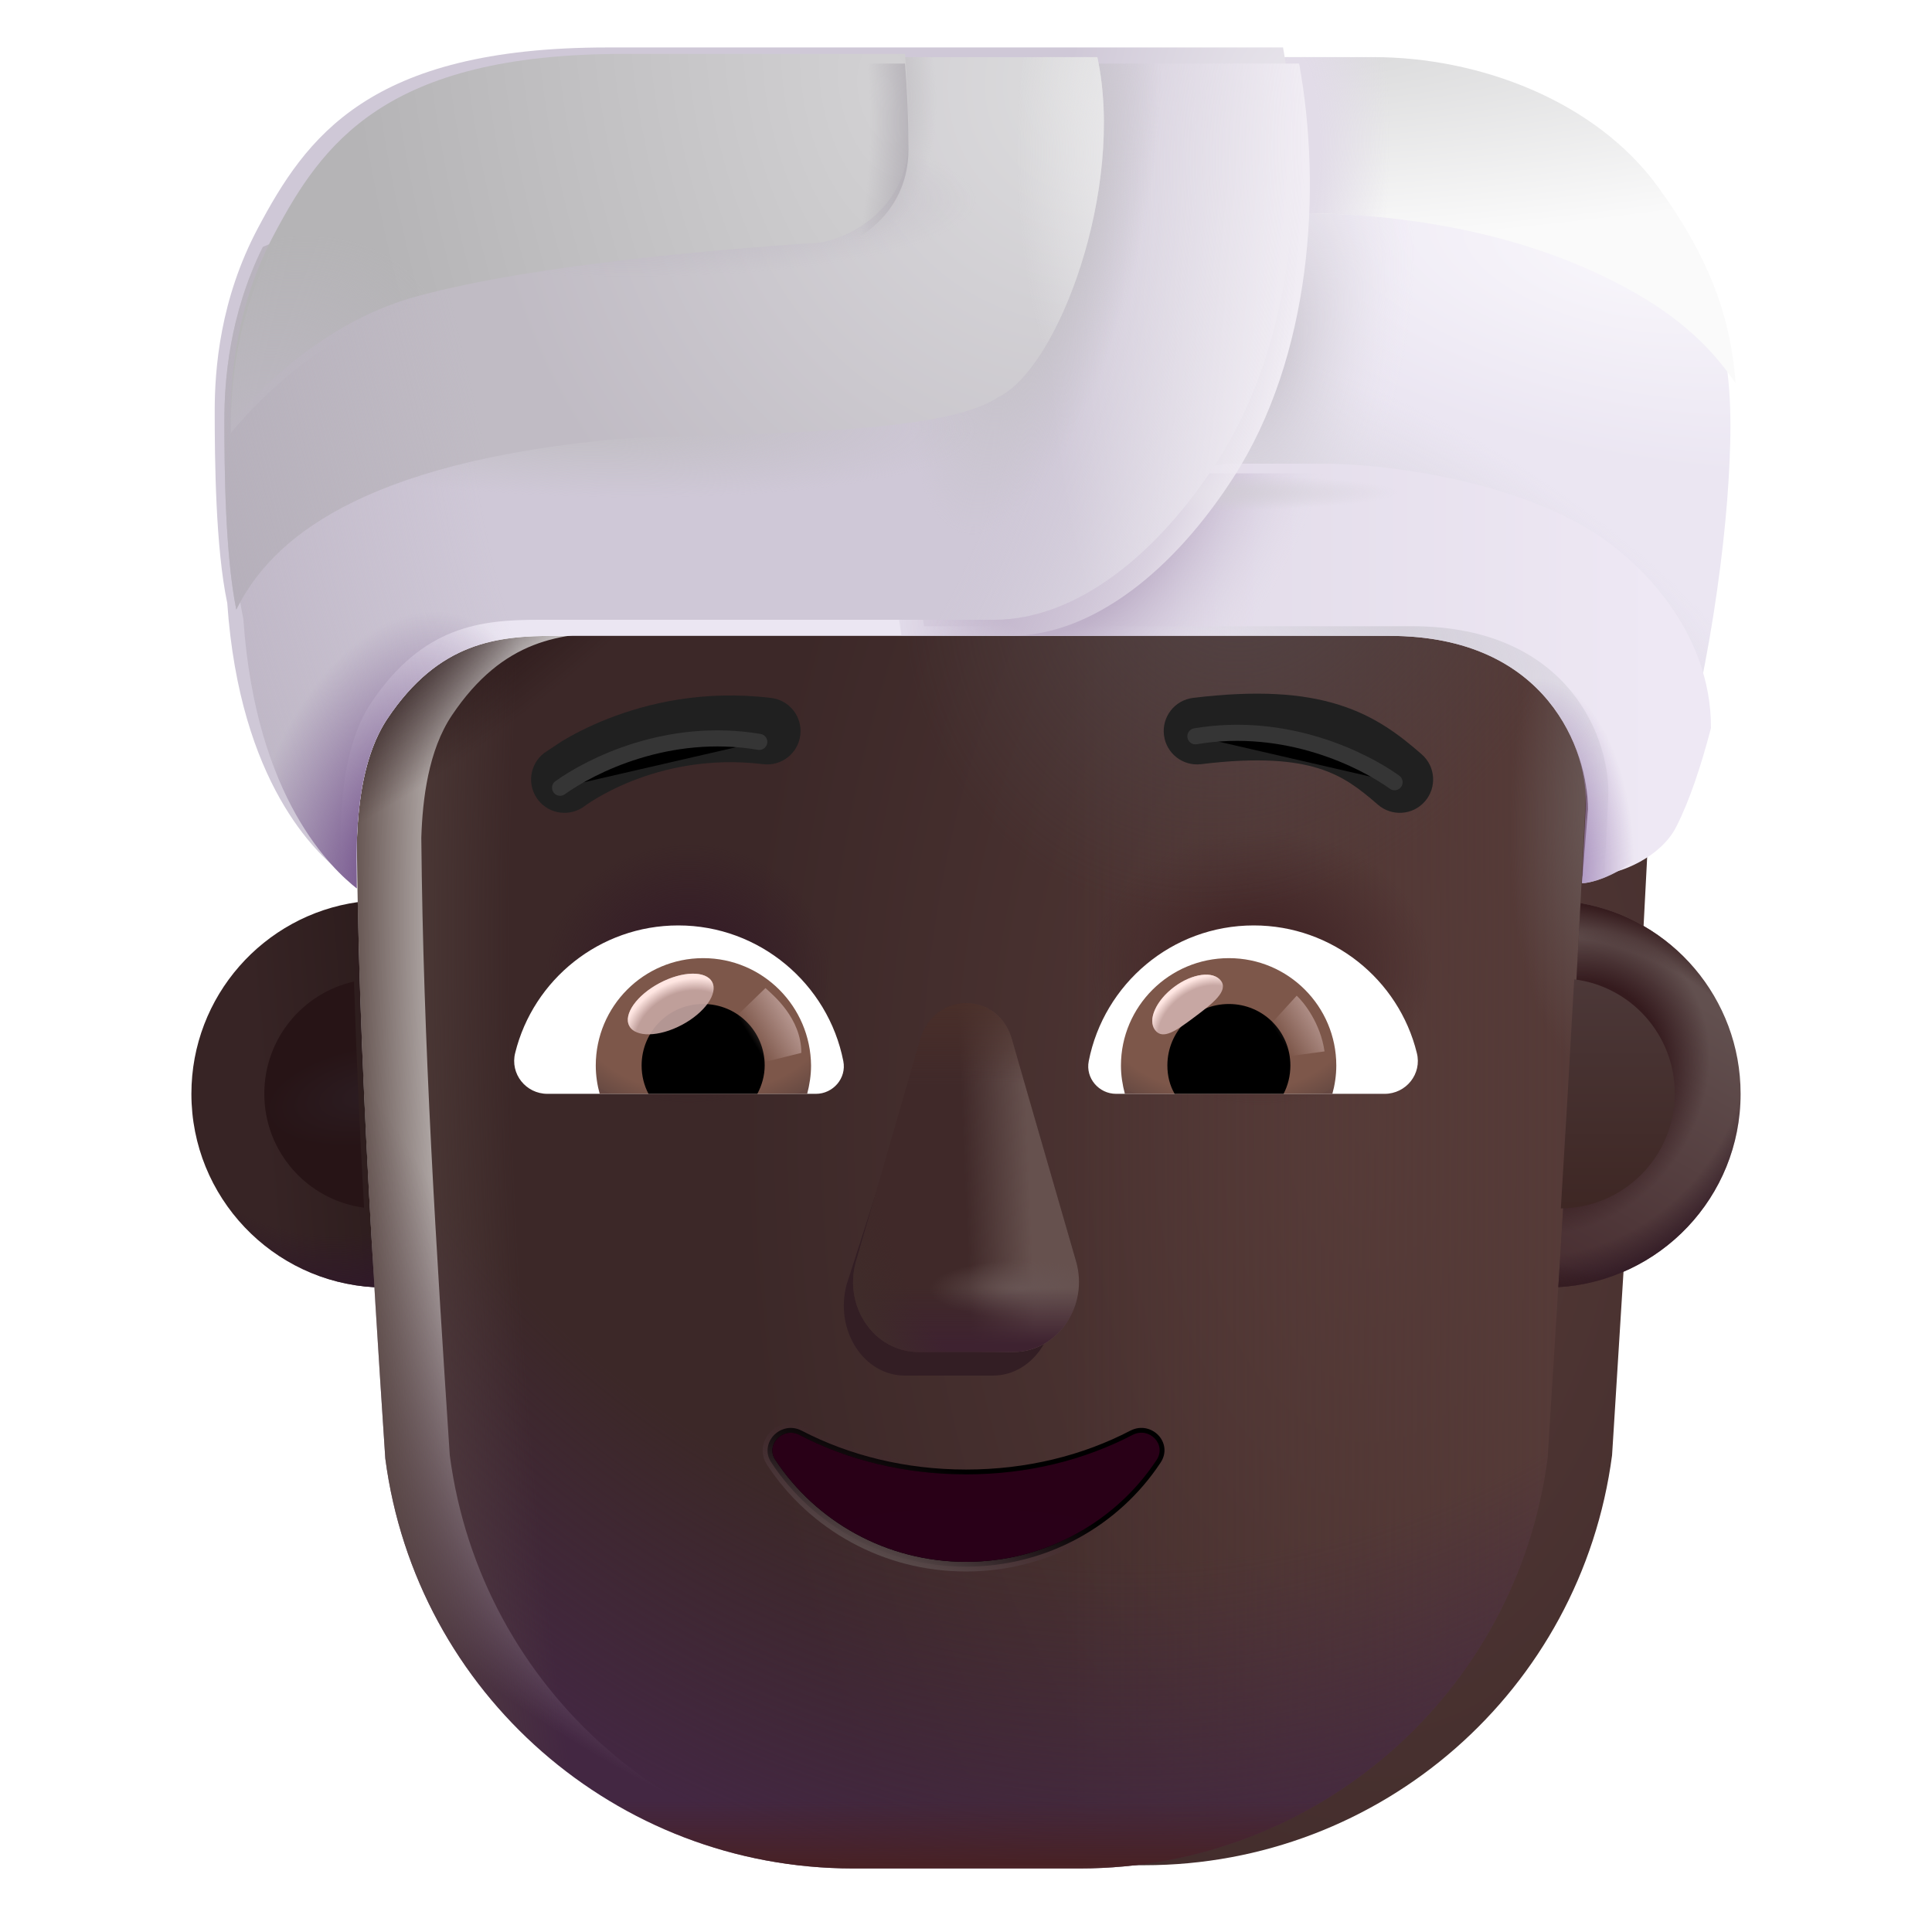 <svg viewBox="1 1 30 30" xmlns="http://www.w3.org/2000/svg">
<g filter="url(#filter0_iii_4002_3096)">
<path d="M6.542 14.058C6.561 13.46 6.651 12.704 7.016 12.159C7.818 10.963 8.727 10.874 9.618 10.874H22.577C24.758 10.874 25.492 12.281 25.632 13.227C25.475 16.582 25.265 19.927 25.055 23.284L25.032 23.648C24.551 27.297 21.446 30.013 17.77 30.013H14.245C10.569 30.013 7.464 27.297 6.984 23.648C6.773 20.428 6.571 17.263 6.542 14.058Z" fill="url(#paint0_radial_4002_3096)"/>
</g>
<path d="M6.541 14.082C6.559 13.481 6.647 12.711 7.016 12.159C7.818 10.963 8.727 10.874 9.618 10.874H22.577C24.755 10.874 25.489 12.276 25.631 13.222C25.474 16.579 25.264 19.925 25.054 23.284L25.031 23.648C24.55 27.297 21.445 30.013 17.77 30.013H14.244C10.568 30.013 7.463 27.297 6.983 23.648C6.772 20.436 6.571 17.279 6.541 14.082Z" fill="url(#paint1_linear_4002_3096)"/>
<path d="M6.541 14.082C6.559 13.481 6.647 12.711 7.016 12.159C7.818 10.963 8.727 10.874 9.618 10.874H22.577C24.755 10.874 25.489 12.276 25.631 13.222C25.474 16.579 25.264 19.925 25.054 23.284L25.031 23.648C24.55 27.297 21.445 30.013 17.77 30.013H14.244C10.568 30.013 7.463 27.297 6.983 23.648C6.772 20.436 6.571 17.279 6.541 14.082Z" fill="url(#paint2_radial_4002_3096)"/>
<path d="M6.541 14.082C6.559 13.481 6.647 12.711 7.016 12.159C7.818 10.963 8.727 10.874 9.618 10.874H22.577C24.755 10.874 25.489 12.276 25.631 13.222C25.474 16.579 25.264 19.925 25.054 23.284L25.031 23.648C24.55 27.297 21.445 30.013 17.77 30.013H14.244C10.568 30.013 7.463 27.297 6.983 23.648C6.772 20.436 6.571 17.279 6.541 14.082Z" fill="url(#paint3_radial_4002_3096)"/>
<path d="M6.541 14.082C6.559 13.481 6.647 12.711 7.016 12.159C7.818 10.963 8.727 10.874 9.618 10.874H22.577C24.755 10.874 25.489 12.276 25.631 13.222C25.474 16.579 25.264 19.925 25.054 23.284L25.031 23.648C24.55 27.297 21.445 30.013 17.77 30.013H14.244C10.568 30.013 7.463 27.297 6.983 23.648C6.772 20.436 6.571 17.279 6.541 14.082Z" fill="url(#paint4_radial_4002_3096)"/>
<path d="M6.541 14.082C6.559 13.481 6.647 12.711 7.016 12.159C7.818 10.963 8.727 10.874 9.618 10.874H22.577C24.755 10.874 25.489 12.276 25.631 13.222C25.474 16.579 25.264 19.925 25.054 23.284L25.031 23.648C24.55 27.297 21.445 30.013 17.77 30.013H14.244C10.568 30.013 7.463 27.297 6.983 23.648C6.772 20.436 6.571 17.279 6.541 14.082Z" fill="url(#paint5_radial_4002_3096)"/>
<path d="M6.541 14.082C6.559 13.481 6.647 12.711 7.016 12.159C7.818 10.963 8.727 10.874 9.618 10.874H22.577C24.755 10.874 25.489 12.276 25.631 13.222C25.474 16.579 25.264 19.925 25.054 23.284L25.031 23.648C24.55 27.297 21.445 30.013 17.77 30.013H14.244C10.568 30.013 7.463 27.297 6.983 23.648C6.772 20.436 6.571 17.279 6.541 14.082Z" fill="url(#paint6_radial_4002_3096)"/>
<path d="M6.541 14.082C6.559 13.481 6.647 12.711 7.016 12.159C7.818 10.963 8.727 10.874 9.618 10.874H22.577C24.755 10.874 25.489 12.276 25.631 13.222C25.474 16.579 25.264 19.925 25.054 23.284L25.031 23.648C24.55 27.297 21.445 30.013 17.77 30.013H14.244C10.568 30.013 7.463 27.297 6.983 23.648C6.772 20.436 6.571 17.279 6.541 14.082Z" fill="url(#paint7_radial_4002_3096)"/>
<path d="M6.541 14.082C6.559 13.481 6.647 12.711 7.016 12.159C7.818 10.963 8.727 10.874 9.618 10.874H22.577C24.755 10.874 25.489 12.276 25.631 13.222C25.474 16.579 25.264 19.925 25.054 23.284L25.031 23.648C24.55 27.297 21.445 30.013 17.77 30.013H14.244C10.568 30.013 7.463 27.297 6.983 23.648C6.772 20.436 6.571 17.279 6.541 14.082Z" fill="url(#paint8_radial_4002_3096)"/>
<path d="M6.541 14.082C6.559 13.481 6.647 12.711 7.016 12.159C7.818 10.963 8.727 10.874 9.618 10.874H22.577C24.755 10.874 25.489 12.276 25.631 13.222C25.474 16.579 25.264 19.925 25.054 23.284L25.031 23.648C24.55 27.297 21.445 30.013 17.77 30.013H14.244C10.568 30.013 7.463 27.297 6.983 23.648C6.772 20.436 6.571 17.279 6.541 14.082Z" fill="url(#paint9_linear_4002_3096)"/>
<g filter="url(#filter1_f_4002_3096)">
<path d="M15.25 17.511L14.146 20.947C13.957 21.654 14.41 22.36 15.051 22.36H16.419C17.06 22.36 17.513 21.643 17.324 20.947L16.4 17.511C16.202 16.75 15.458 16.75 15.25 17.511Z" fill="#331E24"/>
</g>
<g filter="url(#filter2_f_4002_3096)">
<path d="M15.286 17.146L14.293 20.581C14.09 21.288 14.576 21.994 15.265 21.994H16.735C17.424 21.994 17.911 21.277 17.708 20.581L16.715 17.146C16.502 16.385 15.509 16.385 15.286 17.146Z" fill="#402929"/>
<path d="M15.286 17.146L14.293 20.581C14.09 21.288 14.576 21.994 15.265 21.994H16.735C17.424 21.994 17.911 21.277 17.708 20.581L16.715 17.146C16.502 16.385 15.509 16.385 15.286 17.146Z" fill="url(#paint10_linear_4002_3096)"/>
<path d="M15.286 17.146L14.293 20.581C14.09 21.288 14.576 21.994 15.265 21.994H16.735C17.424 21.994 17.911 21.277 17.708 20.581L16.715 17.146C16.502 16.385 15.509 16.385 15.286 17.146Z" fill="url(#paint11_radial_4002_3096)"/>
<path d="M15.286 17.146L14.293 20.581C14.09 21.288 14.576 21.994 15.265 21.994H16.735C17.424 21.994 17.911 21.277 17.708 20.581L16.715 17.146C16.502 16.385 15.509 16.385 15.286 17.146Z" fill="url(#paint12_linear_4002_3096)"/>
<path d="M15.286 17.146L14.293 20.581C14.09 21.288 14.576 21.994 15.265 21.994H16.735C17.424 21.994 17.911 21.277 17.708 20.581L16.715 17.146C16.502 16.385 15.509 16.385 15.286 17.146Z" fill="url(#paint13_radial_4002_3096)"/>
<path d="M15.286 17.146L14.293 20.581C14.09 21.288 14.576 21.994 15.265 21.994H16.735C17.424 21.994 17.911 21.277 17.708 20.581L16.715 17.146C16.502 16.385 15.509 16.385 15.286 17.146Z" fill="url(#paint14_linear_4002_3096)"/>
</g>
<g filter="url(#filter3_f_4002_3096)">
<path d="M13.446 23.214L13.446 23.214L13.445 23.214C13.284 23.131 13.116 23.182 13.015 23.288C12.915 23.394 12.876 23.563 12.979 23.713C13.618 24.682 14.732 25.327 16 25.327C17.268 25.327 18.382 24.681 19.021 23.712C19.124 23.559 19.087 23.39 18.985 23.284C18.883 23.179 18.715 23.132 18.555 23.214L18.555 23.214L18.554 23.214C17.816 23.599 16.946 23.819 16 23.819C15.063 23.819 14.184 23.599 13.446 23.214Z" stroke="url(#paint15_linear_4002_3096)" stroke-width="0.15"/>
</g>
<path d="M16 23.894C15.052 23.894 14.16 23.671 13.411 23.28C13.155 23.15 12.88 23.439 13.041 23.671C13.667 24.62 14.758 25.252 16 25.252C17.242 25.252 18.333 24.62 18.959 23.671C19.12 23.429 18.845 23.15 18.589 23.28C17.84 23.671 16.958 23.894 16 23.894Z" fill="url(#paint16_radial_4002_3096)"/>
<g filter="url(#filter4_i_4002_3096)">
<path d="M22.976 12.913C22.649 12.628 22.268 12.325 21.691 12.144C21.123 11.965 20.41 11.917 19.425 12.037C19.141 12.072 18.939 12.331 18.974 12.615C19.009 12.899 19.267 13.101 19.551 13.066C20.45 12.956 21.001 13.013 21.38 13.133C21.75 13.249 22.001 13.438 22.295 13.694C22.511 13.882 22.838 13.86 23.026 13.644C23.214 13.428 23.192 13.101 22.976 12.913Z" fill="#202020"/>
</g>
<g filter="url(#filter5_i_4002_3096)">
<path d="M9.626 12.709C9.794 12.608 10.037 12.479 10.343 12.359C10.955 12.119 11.829 11.91 12.876 12.038C13.16 12.072 13.362 12.331 13.327 12.615C13.292 12.899 13.034 13.101 12.75 13.066C11.912 12.964 11.213 13.131 10.722 13.324C10.477 13.42 10.286 13.523 10.158 13.599C10.095 13.637 10.047 13.668 10.018 13.688C10.003 13.699 9.993 13.706 9.987 13.71L9.982 13.714C9.756 13.888 9.431 13.847 9.256 13.622C9.08 13.396 9.121 13.07 9.347 12.895L9.626 12.709Z" fill="#202020"/>
</g>
<path d="M20.468 15.37C21.689 15.37 22.72 16.211 23 17.349C23.084 17.674 22.834 17.985 22.5 17.985H18.331C18.065 17.985 17.853 17.743 17.906 17.477C18.141 16.28 19.195 15.37 20.468 15.37Z" fill="white"/>
<path d="M20.082 15.878C21.007 15.878 21.75 16.628 21.75 17.546C21.75 17.697 21.727 17.849 21.689 17.985H18.467C18.429 17.841 18.406 17.697 18.406 17.546C18.406 16.628 19.157 15.878 20.082 15.878Z" fill="url(#paint17_radial_4002_3096)"/>
<path d="M19.127 17.545C19.127 17.015 19.551 16.59 20.082 16.59C20.612 16.59 21.037 17.015 21.037 17.545C21.037 17.704 20.999 17.856 20.931 17.985H19.24C19.164 17.856 19.127 17.704 19.127 17.545Z" fill="black"/>
<g filter="url(#filter6_f_4002_3096)">
<path d="M19.959 16.23C20.078 16.389 19.829 16.583 19.547 16.794C19.265 17.005 19.055 17.154 18.936 16.995C18.817 16.836 18.95 16.536 19.233 16.325C19.515 16.114 19.84 16.072 19.959 16.23Z" fill="#C7A7A3"/>
<path d="M19.959 16.23C20.078 16.389 19.829 16.583 19.547 16.794C19.265 17.005 19.055 17.154 18.936 16.995C18.817 16.836 18.95 16.536 19.233 16.325C19.515 16.114 19.84 16.072 19.959 16.23Z" fill="url(#paint18_radial_4002_3096)"/>
</g>
<g filter="url(#filter7_f_4002_3096)">
<path d="M21.567 17.326C21.506 16.895 21.253 16.57 21.135 16.461L20.649 16.994L20.868 17.421L21.567 17.326Z" fill="url(#paint19_linear_4002_3096)"/>
</g>
<path d="M11.532 15.37C10.312 15.37 9.281 16.211 9 17.349C8.917 17.675 9.167 17.985 9.5 17.985H13.67C13.935 17.985 14.148 17.743 14.095 17.477C13.86 16.28 12.798 15.37 11.532 15.37Z" fill="white"/>
<path d="M11.919 15.878C10.994 15.878 10.251 16.628 10.251 17.546C10.251 17.697 10.274 17.849 10.312 17.985H13.534C13.571 17.841 13.594 17.697 13.594 17.546C13.587 16.628 12.844 15.878 11.919 15.878Z" fill="url(#paint20_radial_4002_3096)"/>
<path d="M12.874 17.545C12.874 17.015 12.449 16.59 11.919 16.59C11.388 16.59 10.963 17.015 10.963 17.545C10.963 17.704 11.001 17.856 11.07 17.985H12.76C12.829 17.856 12.874 17.704 12.874 17.545Z" fill="black"/>
<g filter="url(#filter8_f_4002_3096)">
<path d="M13.443 17.349C13.443 16.81 13.004 16.451 12.886 16.343L12.347 16.864L12.678 17.539L13.443 17.349Z" fill="url(#paint21_linear_4002_3096)"/>
</g>
<g filter="url(#filter9_f_4002_3096)">
<ellipse cx="11.415" cy="16.59" rx="0.728" ry="0.368" transform="rotate(-27.914 11.415 16.59)" fill="#C7A7A3" fill-opacity="0.9"/>
<ellipse cx="11.415" cy="16.59" rx="0.728" ry="0.368" transform="rotate(-27.914 11.415 16.59)" fill="url(#paint22_radial_4002_3096)"/>
</g>
<path d="M25.198 20.987C25.321 18.998 25.439 17.012 25.543 15.023C26.955 15.27 28.028 16.502 28.028 17.985C28.028 19.586 26.776 20.895 25.198 20.987Z" fill="url(#paint23_linear_4002_3096)"/>
<path d="M25.198 20.987C25.321 18.998 25.439 17.012 25.543 15.023C26.955 15.27 28.028 16.502 28.028 17.985C28.028 19.586 26.776 20.895 25.198 20.987Z" fill="url(#paint24_radial_4002_3096)"/>
<path d="M25.198 20.987C25.321 18.998 25.439 17.012 25.543 15.023C26.955 15.27 28.028 16.502 28.028 17.985C28.028 19.586 26.776 20.895 25.198 20.987Z" fill="url(#paint25_radial_4002_3096)"/>
<path d="M25.198 20.987C25.321 18.998 25.439 17.012 25.543 15.023C26.955 15.27 28.028 16.502 28.028 17.985C28.028 19.586 26.776 20.895 25.198 20.987Z" fill="url(#paint26_radial_4002_3096)"/>
<path d="M6.555 15.008C5.095 15.213 3.972 16.468 3.972 17.985C3.972 19.59 5.23 20.902 6.814 20.988C6.694 18.991 6.594 17.005 6.555 15.008Z" fill="url(#paint27_linear_4002_3096)"/>
<path d="M6.555 15.008C5.095 15.213 3.972 16.468 3.972 17.985C3.972 19.59 5.23 20.902 6.814 20.988C6.694 18.991 6.594 17.005 6.555 15.008Z" fill="url(#paint28_radial_4002_3096)"/>
<g filter="url(#filter10_f_4002_3096)">
<path d="M6.497 16.241C5.699 16.42 5.104 17.132 5.104 17.984C5.104 18.89 5.778 19.638 6.653 19.753C6.588 18.582 6.533 17.413 6.497 16.241Z" fill="url(#paint29_radial_4002_3096)"/>
</g>
<g filter="url(#filter11_f_4002_3096)">
<path d="M25.237 19.764C25.309 18.578 25.379 17.393 25.444 16.207C26.325 16.317 27.006 17.068 27.006 17.978C27.006 18.959 26.216 19.755 25.237 19.764Z" fill="url(#paint30_linear_4002_3096)"/>
</g>
<g filter="url(#filter12_f_4002_3096)">
<path d="M9.697 13.232C10.177 12.888 11.374 12.281 12.79 12.52" stroke="#353535" stroke-width="0.25" stroke-linecap="round"/>
</g>
<g filter="url(#filter13_f_4002_3096)">
<path d="M22.655 13.146C22.174 12.801 20.977 12.195 19.562 12.433" stroke="#353535" stroke-width="0.25" stroke-linecap="round"/>
</g>
<path d="M4.779 10.615C4.973 13.421 6.176 14.505 6.54 14.795C6.54 14.28 6.467 12.98 7.016 12.159C7.818 10.963 8.727 10.874 9.618 10.874H22.577C25.042 10.874 25.658 12.67 25.658 13.568L25.566 14.714C25.782 14.714 26.432 14.477 26.68 13.986C27.331 12.701 27.749 10.022 27.841 8.459C27.934 6.895 27.872 5.695 26.649 4.007C25.671 2.657 23.855 1.987 22.229 1.987H10.678C6.967 1.987 6 3.393 5.258 4.786C4.664 5.901 4.584 6.988 4.584 7.63C4.584 8.389 4.597 9.758 4.779 10.615Z" fill="url(#paint31_radial_4002_3096)"/>
<path d="M4.779 10.615C4.973 13.421 6.176 14.505 6.54 14.795C6.54 14.28 6.467 12.98 7.016 12.159C7.818 10.963 8.727 10.874 9.618 10.874H22.577C25.042 10.874 25.658 12.67 25.658 13.568L25.566 14.714C25.782 14.714 26.432 14.477 26.68 13.986C27.331 12.701 27.749 10.022 27.841 8.459C27.934 6.895 27.872 5.695 26.649 4.007C25.671 2.657 23.855 1.987 22.229 1.987H10.678C6.967 1.987 6 3.393 5.258 4.786C4.664 5.901 4.584 6.988 4.584 7.63C4.584 8.389 4.597 9.758 4.779 10.615Z" fill="url(#paint32_radial_4002_3096)"/>
<path d="M4.779 10.615C4.973 13.421 6.176 14.505 6.54 14.795C6.54 14.28 6.467 12.98 7.016 12.159C7.818 10.963 8.727 10.874 9.618 10.874H22.577C25.042 10.874 25.658 12.67 25.658 13.568L25.566 14.714C25.782 14.714 26.432 14.477 26.68 13.986C27.331 12.701 27.749 10.022 27.841 8.459C27.934 6.895 27.872 5.695 26.649 4.007C25.671 2.657 23.855 1.987 22.229 1.987H10.678C6.967 1.987 6 3.393 5.258 4.786C4.664 5.901 4.584 6.988 4.584 7.63C4.584 8.389 4.597 9.758 4.779 10.615Z" fill="url(#paint33_radial_4002_3096)"/>
<g filter="url(#filter14_i_4002_3096)">
<path d="M20.645 1.987L20.7 4.414C21.923 4.383 24.262 4.496 26.278 5.641C27.127 6.123 27.567 6.633 27.851 7.054C27.779 6.085 27.485 5.16 26.649 4.007C25.671 2.657 23.855 1.987 22.229 1.987H20.645Z" fill="url(#paint34_radial_4002_3096)"/>
<path d="M20.645 1.987L20.7 4.414C21.923 4.383 24.262 4.496 26.278 5.641C27.127 6.123 27.567 6.633 27.851 7.054C27.779 6.085 27.485 5.16 26.649 4.007C25.671 2.657 23.855 1.987 22.229 1.987H20.645Z" fill="url(#paint35_radial_4002_3096)"/>
</g>
<g filter="url(#filter15_ii_4002_3096)">
<path d="M27.218 12.454C27.223 10.972 26.132 9.847 25.287 9.349C23.947 8.559 22.02 8.345 21.184 8.35H19.697L14.743 9.156L14.998 10.874H22.577C25.042 10.874 25.679 12.666 25.621 13.568L25.565 14.714C25.782 14.714 26.432 14.477 26.68 13.986C26.883 13.586 27.063 13.05 27.218 12.454Z" fill="url(#paint36_linear_4002_3096)"/>
</g>
<path d="M27.218 12.454C27.223 10.972 26.132 9.847 25.287 9.349C23.947 8.559 22.02 8.345 21.184 8.35H19.697L14.743 9.156L14.998 10.874H22.577C25.042 10.874 25.679 12.666 25.621 13.568L25.565 14.714C25.782 14.714 26.432 14.477 26.68 13.986C26.883 13.586 27.063 13.05 27.218 12.454Z" fill="url(#paint37_radial_4002_3096)"/>
<path d="M27.218 12.454C27.223 10.972 26.132 9.847 25.287 9.349C23.947 8.559 22.02 8.345 21.184 8.35H19.697L14.743 9.156L14.998 10.874H22.577C25.042 10.874 25.679 12.666 25.621 13.568L25.565 14.714C25.782 14.714 26.432 14.477 26.68 13.986C26.883 13.586 27.063 13.05 27.218 12.454Z" fill="url(#paint38_radial_4002_3096)"/>
<path d="M27.218 12.454C27.223 10.972 26.132 9.847 25.287 9.349C23.947 8.559 22.02 8.345 21.184 8.35H19.697L14.743 9.156L14.998 10.874H22.577C25.042 10.874 25.679 12.666 25.621 13.568L25.565 14.714C25.782 14.714 26.432 14.477 26.68 13.986C26.883 13.586 27.063 13.05 27.218 12.454Z" fill="url(#paint39_radial_4002_3096)"/>
<g filter="url(#filter16_i_4002_3096)">
<path d="M21.173 1.987C21.53 3.948 21.366 6.528 20.154 8.412C19.232 9.846 17.973 10.874 16.681 10.874H9.618C8.727 10.874 7.818 10.963 7.016 12.159C6.519 12.902 6.532 14.039 6.539 14.629C6.54 14.691 6.54 14.747 6.54 14.795C6.176 14.505 4.973 13.421 4.779 10.615C4.597 9.758 4.584 8.389 4.584 7.63C4.584 6.988 4.664 5.901 5.258 4.786C6 3.393 6.967 1.987 10.678 1.987H21.173Z" fill="url(#paint40_radial_4002_3096)"/>
</g>
<path d="M21.173 1.987C21.53 3.948 21.366 6.528 20.154 8.412C19.232 9.846 17.973 10.874 16.681 10.874H9.618C8.727 10.874 7.818 10.963 7.016 12.159C6.519 12.902 6.532 14.039 6.539 14.629C6.54 14.691 6.54 14.747 6.54 14.795C6.176 14.505 4.973 13.421 4.779 10.615C4.597 9.758 4.584 8.389 4.584 7.63C4.584 6.988 4.664 5.901 5.258 4.786C6 3.393 6.967 1.987 10.678 1.987H21.173Z" fill="url(#paint41_radial_4002_3096)"/>
<path d="M21.173 1.987C21.53 3.948 21.366 6.528 20.154 8.412C19.232 9.846 17.973 10.874 16.681 10.874H9.618C8.727 10.874 7.818 10.963 7.016 12.159C6.519 12.902 6.532 14.039 6.539 14.629C6.54 14.691 6.54 14.747 6.54 14.795C6.176 14.505 4.973 13.421 4.779 10.615C4.597 9.758 4.584 8.389 4.584 7.63C4.584 6.988 4.664 5.901 5.258 4.786C6 3.393 6.967 1.987 10.678 1.987H21.173Z" fill="url(#paint42_radial_4002_3096)"/>
<path d="M21.173 1.987C21.53 3.948 21.366 6.528 20.154 8.412C19.232 9.846 17.973 10.874 16.681 10.874H9.618C8.727 10.874 7.818 10.963 7.016 12.159C6.519 12.902 6.532 14.039 6.539 14.629C6.54 14.691 6.54 14.747 6.54 14.795C6.176 14.505 4.973 13.421 4.779 10.615C4.597 9.758 4.584 8.389 4.584 7.63C4.584 6.988 4.664 5.901 5.258 4.786C6 3.393 6.967 1.987 10.678 1.987H21.173Z" fill="url(#paint43_radial_4002_3096)"/>
<path d="M21.173 1.987C21.53 3.948 21.366 6.528 20.154 8.412C19.232 9.846 17.973 10.874 16.681 10.874H9.618C8.727 10.874 7.818 10.963 7.016 12.159C6.519 12.902 6.532 14.039 6.539 14.629C6.54 14.691 6.54 14.747 6.54 14.795C6.176 14.505 4.973 13.421 4.779 10.615C4.597 9.758 4.584 8.389 4.584 7.63C4.584 6.988 4.664 5.901 5.258 4.786C6 3.393 6.967 1.987 10.678 1.987H21.173Z" fill="url(#paint44_radial_4002_3096)"/>
<path d="M21.173 1.987C21.53 3.948 21.366 6.528 20.154 8.412C19.232 9.846 17.973 10.874 16.681 10.874H9.618C8.727 10.874 7.818 10.963 7.016 12.159C6.519 12.902 6.532 14.039 6.539 14.629C6.54 14.691 6.54 14.747 6.54 14.795C6.176 14.505 4.973 13.421 4.779 10.615C4.597 9.758 4.584 8.389 4.584 7.63C4.584 6.988 4.664 5.901 5.258 4.786C6 3.393 6.967 1.987 10.678 1.987H21.173Z" fill="url(#paint45_radial_4002_3096)"/>
<g filter="url(#filter17_i_4002_3096)">
<path d="M4.769 10.566C5.226 9.654 6.383 8.36 10.446 7.94C10.852 7.898 11.45 7.88 12.119 7.86C13.784 7.81 15.894 7.747 16.601 7.266C17.534 6.821 18.573 4.021 18.14 1.987H12.171L5.181 4.935C4.657 5.997 4.584 7.016 4.584 7.63C4.584 8.375 4.596 9.707 4.769 10.566Z" fill="url(#paint46_radial_4002_3096)"/>
<path d="M4.769 10.566C5.226 9.654 6.383 8.36 10.446 7.94C10.852 7.898 11.45 7.88 12.119 7.86C13.784 7.81 15.894 7.747 16.601 7.266C17.534 6.821 18.573 4.021 18.14 1.987H12.171L5.181 4.935C4.657 5.997 4.584 7.016 4.584 7.63C4.584 8.375 4.596 9.707 4.769 10.566Z" fill="url(#paint47_radial_4002_3096)"/>
<path d="M4.769 10.566C5.226 9.654 6.383 8.36 10.446 7.94C10.852 7.898 11.45 7.88 12.119 7.86C13.784 7.81 15.894 7.747 16.601 7.266C17.534 6.821 18.573 4.021 18.14 1.987H12.171L5.181 4.935C4.657 5.997 4.584 7.016 4.584 7.63C4.584 8.375 4.596 9.707 4.769 10.566Z" fill="url(#paint48_linear_4002_3096)"/>
<path d="M4.769 10.566C5.226 9.654 6.383 8.36 10.446 7.94C10.852 7.898 11.45 7.88 12.119 7.86C13.784 7.81 15.894 7.747 16.601 7.266C17.534 6.821 18.573 4.021 18.14 1.987H12.171L5.181 4.935C4.657 5.997 4.584 7.016 4.584 7.63C4.584 8.375 4.596 9.707 4.769 10.566Z" fill="url(#paint49_radial_4002_3096)"/>
<path d="M4.769 10.566C5.226 9.654 6.383 8.36 10.446 7.94C10.852 7.898 11.45 7.88 12.119 7.86C13.784 7.81 15.894 7.747 16.601 7.266C17.534 6.821 18.573 4.021 18.14 1.987H12.171L5.181 4.935C4.657 5.997 4.584 7.016 4.584 7.63C4.584 8.375 4.596 9.707 4.769 10.566Z" fill="url(#paint50_radial_4002_3096)"/>
</g>
<g filter="url(#filter18_ii_4002_3096)">
<path d="M4.584 7.723C5.142 7.053 6.148 6.11 7.481 5.749C9.36 5.24 12.317 5.016 13.55 4.928C13.999 4.954 15.107 4.487 15.107 3.318C15.107 2.885 15.09 2.429 15.053 1.987H10.678C6.967 1.987 6 3.393 5.258 4.786C4.664 5.901 4.584 6.988 4.584 7.63C4.584 7.66 4.584 7.691 4.584 7.723Z" fill="url(#paint51_radial_4002_3096)"/>
</g>
<path d="M4.584 7.723C5.142 7.053 6.148 6.11 7.481 5.749C9.36 5.24 12.317 5.016 13.55 4.928C13.999 4.954 15.107 4.487 15.107 3.318C15.107 2.885 15.09 2.429 15.053 1.987H10.678C6.967 1.987 6 3.393 5.258 4.786C4.664 5.901 4.584 6.988 4.584 7.63C4.584 7.66 4.584 7.691 4.584 7.723Z" fill="url(#paint52_radial_4002_3096)"/>
<path d="M4.584 7.723C5.142 7.053 6.148 6.11 7.481 5.749C9.36 5.24 12.317 5.016 13.55 4.928C13.999 4.954 15.107 4.487 15.107 3.318C15.107 2.885 15.09 2.429 15.053 1.987H10.678C6.967 1.987 6 3.393 5.258 4.786C4.664 5.901 4.584 6.988 4.584 7.63C4.584 7.66 4.584 7.691 4.584 7.723Z" fill="url(#paint53_radial_4002_3096)"/>
<defs>
<filter id="filter0_iii_4002_3096" x="6.542" y="10.624" width="20.09" height="19.589" filterUnits="userSpaceOnUse" color-interpolation-filters="sRGB">
<feFlood flood-opacity="0" result="BackgroundImageFix"/>
<feBlend mode="normal" in="SourceGraphic" in2="BackgroundImageFix" result="shape"/>
<feColorMatrix in="SourceAlpha" type="matrix" values="0 0 0 0 0 0 0 0 0 0 0 0 0 0 0 0 0 0 127 0" result="hardAlpha"/>
<feOffset dx="1"/>
<feGaussianBlur stdDeviation="0.5"/>
<feComposite in2="hardAlpha" operator="arithmetic" k2="-1" k3="1"/>
<feColorMatrix type="matrix" values="0 0 0 0 0.333 0 0 0 0 0.271 0 0 0 0 0.259 0 0 0 1 0"/>
<feBlend mode="normal" in2="shape" result="effect1_innerShadow_4002_3096"/>
<feColorMatrix in="SourceAlpha" type="matrix" values="0 0 0 0 0 0 0 0 0 0 0 0 0 0 0 0 0 0 127 0" result="hardAlpha"/>
<feOffset dy="0.2"/>
<feGaussianBlur stdDeviation="0.375"/>
<feComposite in2="hardAlpha" operator="arithmetic" k2="-1" k3="1"/>
<feColorMatrix type="matrix" values="0 0 0 0 0.145 0 0 0 0 0.071 0 0 0 0 0.075 0 0 0 1 0"/>
<feBlend mode="normal" in2="effect1_innerShadow_4002_3096" result="effect2_innerShadow_4002_3096"/>
<feColorMatrix in="SourceAlpha" type="matrix" values="0 0 0 0 0 0 0 0 0 0 0 0 0 0 0 0 0 0 127 0" result="hardAlpha"/>
<feOffset dy="-0.25"/>
<feGaussianBlur stdDeviation="0.25"/>
<feComposite in2="hardAlpha" operator="arithmetic" k2="-1" k3="1"/>
<feColorMatrix type="matrix" values="0 0 0 0 0.157 0 0 0 0 0.071 0 0 0 0 0.114 0 0 0 1 0"/>
<feBlend mode="normal" in2="effect2_innerShadow_4002_3096" result="effect3_innerShadow_4002_3096"/>
</filter>
<filter id="filter1_f_4002_3096" x="13.103" y="15.941" width="5.264" height="7.419" filterUnits="userSpaceOnUse" color-interpolation-filters="sRGB">
<feFlood flood-opacity="0" result="BackgroundImageFix"/>
<feBlend mode="normal" in="SourceGraphic" in2="BackgroundImageFix" result="shape"/>
<feGaussianBlur stdDeviation="0.5" result="effect1_foregroundBlur_4002_3096"/>
</filter>
<filter id="filter2_f_4002_3096" x="14.046" y="16.375" width="3.908" height="5.819" filterUnits="userSpaceOnUse" color-interpolation-filters="sRGB">
<feFlood flood-opacity="0" result="BackgroundImageFix"/>
<feBlend mode="normal" in="SourceGraphic" in2="BackgroundImageFix" result="shape"/>
<feGaussianBlur stdDeviation="0.1" result="effect1_foregroundBlur_4002_3096"/>
</filter>
<filter id="filter3_f_4002_3096" x="12.743" y="22.997" width="6.514" height="2.505" filterUnits="userSpaceOnUse" color-interpolation-filters="sRGB">
<feFlood flood-opacity="0" result="BackgroundImageFix"/>
<feBlend mode="normal" in="SourceGraphic" in2="BackgroundImageFix" result="shape"/>
<feGaussianBlur stdDeviation="0.05" result="effect1_foregroundBlur_4002_3096"/>
</filter>
<filter id="filter4_i_4002_3096" x="18.97" y="11.771" width="4.284" height="2.051" filterUnits="userSpaceOnUse" color-interpolation-filters="sRGB">
<feFlood flood-opacity="0" result="BackgroundImageFix"/>
<feBlend mode="normal" in="SourceGraphic" in2="BackgroundImageFix" result="shape"/>
<feColorMatrix in="SourceAlpha" type="matrix" values="0 0 0 0 0 0 0 0 0 0 0 0 0 0 0 0 0 0 127 0" result="hardAlpha"/>
<feOffset dx="0.1" dy="-0.2"/>
<feGaussianBlur stdDeviation="0.125"/>
<feComposite in2="hardAlpha" operator="arithmetic" k2="-1" k3="1"/>
<feColorMatrix type="matrix" values="0 0 0 0 0.059 0 0 0 0 0.055 0 0 0 0 0.059 0 0 0 1 0"/>
<feBlend mode="normal" in2="shape" result="effect1_innerShadow_4002_3096"/>
</filter>
<filter id="filter5_i_4002_3096" x="9.147" y="11.799" width="4.284" height="2.023" filterUnits="userSpaceOnUse" color-interpolation-filters="sRGB">
<feFlood flood-opacity="0" result="BackgroundImageFix"/>
<feBlend mode="normal" in="SourceGraphic" in2="BackgroundImageFix" result="shape"/>
<feColorMatrix in="SourceAlpha" type="matrix" values="0 0 0 0 0 0 0 0 0 0 0 0 0 0 0 0 0 0 127 0" result="hardAlpha"/>
<feOffset dx="0.1" dy="-0.2"/>
<feGaussianBlur stdDeviation="0.125"/>
<feComposite in2="hardAlpha" operator="arithmetic" k2="-1" k3="1"/>
<feColorMatrix type="matrix" values="0 0 0 0 0.059 0 0 0 0 0.055 0 0 0 0 0.059 0 0 0 1 0"/>
<feBlend mode="normal" in2="shape" result="effect1_innerShadow_4002_3096"/>
</filter>
<filter id="filter6_f_4002_3096" x="18.793" y="16.034" width="1.297" height="1.127" filterUnits="userSpaceOnUse" color-interpolation-filters="sRGB">
<feFlood flood-opacity="0" result="BackgroundImageFix"/>
<feBlend mode="normal" in="SourceGraphic" in2="BackgroundImageFix" result="shape"/>
<feGaussianBlur stdDeviation="0.05" result="effect1_foregroundBlur_4002_3096"/>
</filter>
<filter id="filter7_f_4002_3096" x="20.449" y="16.261" width="1.318" height="1.359" filterUnits="userSpaceOnUse" color-interpolation-filters="sRGB">
<feFlood flood-opacity="0" result="BackgroundImageFix"/>
<feBlend mode="normal" in="SourceGraphic" in2="BackgroundImageFix" result="shape"/>
<feGaussianBlur stdDeviation="0.1" result="effect1_foregroundBlur_4002_3096"/>
</filter>
<filter id="filter8_f_4002_3096" x="12.147" y="16.142" width="1.496" height="1.596" filterUnits="userSpaceOnUse" color-interpolation-filters="sRGB">
<feFlood flood-opacity="0" result="BackgroundImageFix"/>
<feBlend mode="normal" in="SourceGraphic" in2="BackgroundImageFix" result="shape"/>
<feGaussianBlur stdDeviation="0.1" result="effect1_foregroundBlur_4002_3096"/>
</filter>
<filter id="filter9_f_4002_3096" x="10.649" y="16.019" width="1.533" height="1.143" filterUnits="userSpaceOnUse" color-interpolation-filters="sRGB">
<feFlood flood-opacity="0" result="BackgroundImageFix"/>
<feBlend mode="normal" in="SourceGraphic" in2="BackgroundImageFix" result="shape"/>
<feGaussianBlur stdDeviation="0.05" result="effect1_foregroundBlur_4002_3096"/>
</filter>
<filter id="filter10_f_4002_3096" x="4.854" y="15.992" width="2.049" height="4.012" filterUnits="userSpaceOnUse" color-interpolation-filters="sRGB">
<feFlood flood-opacity="0" result="BackgroundImageFix"/>
<feBlend mode="normal" in="SourceGraphic" in2="BackgroundImageFix" result="shape"/>
<feGaussianBlur stdDeviation="0.125" result="effect1_foregroundBlur_4002_3096"/>
</filter>
<filter id="filter11_f_4002_3096" x="24.737" y="15.707" width="2.769" height="4.557" filterUnits="userSpaceOnUse" color-interpolation-filters="sRGB">
<feFlood flood-opacity="0" result="BackgroundImageFix"/>
<feBlend mode="normal" in="SourceGraphic" in2="BackgroundImageFix" result="shape"/>
<feGaussianBlur stdDeviation="0.25" result="effect1_foregroundBlur_4002_3096"/>
</filter>
<filter id="filter12_f_4002_3096" x="9.322" y="12.091" width="3.843" height="1.517" filterUnits="userSpaceOnUse" color-interpolation-filters="sRGB">
<feFlood flood-opacity="0" result="BackgroundImageFix"/>
<feBlend mode="normal" in="SourceGraphic" in2="BackgroundImageFix" result="shape"/>
<feGaussianBlur stdDeviation="0.125" result="effect1_foregroundBlur_4002_3096"/>
</filter>
<filter id="filter13_f_4002_3096" x="19.187" y="12.004" width="3.843" height="1.517" filterUnits="userSpaceOnUse" color-interpolation-filters="sRGB">
<feFlood flood-opacity="0" result="BackgroundImageFix"/>
<feBlend mode="normal" in="SourceGraphic" in2="BackgroundImageFix" result="shape"/>
<feGaussianBlur stdDeviation="0.125" result="effect1_foregroundBlur_4002_3096"/>
</filter>
<filter id="filter14_i_4002_3096" x="20.645" y="1.887" width="7.307" height="5.168" filterUnits="userSpaceOnUse" color-interpolation-filters="sRGB">
<feFlood flood-opacity="0" result="BackgroundImageFix"/>
<feBlend mode="normal" in="SourceGraphic" in2="BackgroundImageFix" result="shape"/>
<feColorMatrix in="SourceAlpha" type="matrix" values="0 0 0 0 0 0 0 0 0 0 0 0 0 0 0 0 0 0 127 0" result="hardAlpha"/>
<feOffset dx="0.1" dy="-0.1"/>
<feGaussianBlur stdDeviation="0.15"/>
<feComposite in2="hardAlpha" operator="arithmetic" k2="-1" k3="1"/>
<feColorMatrix type="matrix" values="0 0 0 0 0.843 0 0 0 0 0.8 0 0 0 0 0.89 0 0 0 1 0"/>
<feBlend mode="normal" in2="shape" result="effect1_innerShadow_4002_3096"/>
</filter>
<filter id="filter15_ii_4002_3096" x="14.693" y="8.1" width="12.925" height="6.714" filterUnits="userSpaceOnUse" color-interpolation-filters="sRGB">
<feFlood flood-opacity="0" result="BackgroundImageFix"/>
<feBlend mode="normal" in="SourceGraphic" in2="BackgroundImageFix" result="shape"/>
<feColorMatrix in="SourceAlpha" type="matrix" values="0 0 0 0 0 0 0 0 0 0 0 0 0 0 0 0 0 0 127 0" result="hardAlpha"/>
<feOffset dx="-0.05" dy="0.1"/>
<feGaussianBlur stdDeviation="0.125"/>
<feComposite in2="hardAlpha" operator="arithmetic" k2="-1" k3="1"/>
<feColorMatrix type="matrix" values="0 0 0 0 1 0 0 0 0 0.992 0 0 0 0 1 0 0 0 1 0"/>
<feBlend mode="normal" in2="shape" result="effect1_innerShadow_4002_3096"/>
<feColorMatrix in="SourceAlpha" type="matrix" values="0 0 0 0 0 0 0 0 0 0 0 0 0 0 0 0 0 0 127 0" result="hardAlpha"/>
<feOffset dx="0.4" dy="-0.25"/>
<feGaussianBlur stdDeviation="0.325"/>
<feComposite in2="hardAlpha" operator="arithmetic" k2="-1" k3="1"/>
<feColorMatrix type="matrix" values="0 0 0 0 0.671 0 0 0 0 0.561 0 0 0 0 0.757 0 0 0 1 0"/>
<feBlend mode="normal" in2="effect1_innerShadow_4002_3096" result="effect2_innerShadow_4002_3096"/>
</filter>
<filter id="filter16_i_4002_3096" x="4.334" y="1.737" width="17.006" height="13.059" filterUnits="userSpaceOnUse" color-interpolation-filters="sRGB">
<feFlood flood-opacity="0" result="BackgroundImageFix"/>
<feBlend mode="normal" in="SourceGraphic" in2="BackgroundImageFix" result="shape"/>
<feColorMatrix in="SourceAlpha" type="matrix" values="0 0 0 0 0 0 0 0 0 0 0 0 0 0 0 0 0 0 127 0" result="hardAlpha"/>
<feOffset dx="-0.25" dy="-0.25"/>
<feGaussianBlur stdDeviation="0.3"/>
<feComposite in2="hardAlpha" operator="arithmetic" k2="-1" k3="1"/>
<feColorMatrix type="matrix" values="0 0 0 0 0.604 0 0 0 0 0.451 0 0 0 0 0.722 0 0 0 1 0"/>
<feBlend mode="normal" in2="shape" result="effect1_innerShadow_4002_3096"/>
</filter>
<filter id="filter17_i_4002_3096" x="4.484" y="1.887" width="13.757" height="8.679" filterUnits="userSpaceOnUse" color-interpolation-filters="sRGB">
<feFlood flood-opacity="0" result="BackgroundImageFix"/>
<feBlend mode="normal" in="SourceGraphic" in2="BackgroundImageFix" result="shape"/>
<feColorMatrix in="SourceAlpha" type="matrix" values="0 0 0 0 0 0 0 0 0 0 0 0 0 0 0 0 0 0 127 0" result="hardAlpha"/>
<feOffset dx="-0.1" dy="-0.1"/>
<feGaussianBlur stdDeviation="0.15"/>
<feComposite in2="hardAlpha" operator="arithmetic" k2="-1" k3="1"/>
<feColorMatrix type="matrix" values="0 0 0 0 0.612 0 0 0 0 0.588 0 0 0 0 0.635 0 0 0 1 0"/>
<feBlend mode="normal" in2="shape" result="effect1_innerShadow_4002_3096"/>
</filter>
<filter id="filter18_ii_4002_3096" x="4.584" y="1.787" width="10.523" height="5.986" filterUnits="userSpaceOnUse" color-interpolation-filters="sRGB">
<feFlood flood-opacity="0" result="BackgroundImageFix"/>
<feBlend mode="normal" in="SourceGraphic" in2="BackgroundImageFix" result="shape"/>
<feColorMatrix in="SourceAlpha" type="matrix" values="0 0 0 0 0 0 0 0 0 0 0 0 0 0 0 0 0 0 127 0" result="hardAlpha"/>
<feOffset dy="-0.2"/>
<feGaussianBlur stdDeviation="0.2"/>
<feComposite in2="hardAlpha" operator="arithmetic" k2="-1" k3="1"/>
<feColorMatrix type="matrix" values="0 0 0 0 0.686 0 0 0 0 0.62 0 0 0 0 0.753 0 0 0 1 0"/>
<feBlend mode="normal" in2="shape" result="effect1_innerShadow_4002_3096"/>
<feColorMatrix in="SourceAlpha" type="matrix" values="0 0 0 0 0 0 0 0 0 0 0 0 0 0 0 0 0 0 127 0" result="hardAlpha"/>
<feOffset dy="0.05"/>
<feGaussianBlur stdDeviation="0.15"/>
<feComposite in2="hardAlpha" operator="arithmetic" k2="-1" k3="1"/>
<feColorMatrix type="matrix" values="0 0 0 0 0.706 0 0 0 0 0.702 0 0 0 0 0.706 0 0 0 1 0"/>
<feBlend mode="normal" in2="effect1_innerShadow_4002_3096" result="effect2_innerShadow_4002_3096"/>
</filter>
<radialGradient id="paint0_radial_4002_3096" cx="0" cy="0" r="1" gradientUnits="userSpaceOnUse" gradientTransform="translate(21.247 18.482) rotate(180) scale(9.77 17.282)">
<stop stop-color="#563B38"/>
<stop offset="1" stop-color="#3C2828"/>
</radialGradient>
<linearGradient id="paint1_linear_4002_3096" x1="25.637" y1="21.631" x2="17.503" y2="21.631" gradientUnits="userSpaceOnUse">
<stop stop-color="#563B38"/>
<stop offset="1" stop-color="#563B38" stop-opacity="0"/>
</linearGradient>
<radialGradient id="paint2_radial_4002_3096" cx="0" cy="0" r="1" gradientUnits="userSpaceOnUse" gradientTransform="translate(18.955 7.431) rotate(94.704) scale(23.295 19.291)">
<stop offset="0.767" stop-color="#432742" stop-opacity="0"/>
<stop offset="0.997" stop-color="#432742"/>
</radialGradient>
<radialGradient id="paint3_radial_4002_3096" cx="0" cy="0" r="1" gradientUnits="userSpaceOnUse" gradientTransform="translate(20.572 16.028) rotate(-90) scale(2.146 2.656)">
<stop offset="0.325" stop-color="#432728"/>
<stop offset="1" stop-color="#432728" stop-opacity="0"/>
</radialGradient>
<radialGradient id="paint4_radial_4002_3096" cx="0" cy="0" r="1" gradientUnits="userSpaceOnUse" gradientTransform="translate(11.701 16.115) rotate(-89.794) scale(2.045 2.225)">
<stop offset="0.378" stop-color="#361E27"/>
<stop offset="1" stop-color="#361E27" stop-opacity="0"/>
</radialGradient>
<radialGradient id="paint5_radial_4002_3096" cx="0" cy="0" r="1" gradientUnits="userSpaceOnUse" gradientTransform="translate(22.414 20.328) rotate(176.388) scale(15.909 40.638)">
<stop offset="0.836" stop-color="#564440" stop-opacity="0"/>
<stop offset="1" stop-color="#564440"/>
</radialGradient>
<radialGradient id="paint6_radial_4002_3096" cx="0" cy="0" r="1" gradientUnits="userSpaceOnUse" gradientTransform="translate(5.782 10.399) rotate(-33.032) scale(9.079 3.324)">
<stop offset="0.38" stop-color="#231112"/>
<stop offset="1" stop-color="#231112" stop-opacity="0"/>
</radialGradient>
<radialGradient id="paint7_radial_4002_3096" cx="0" cy="0" r="1" gradientUnits="userSpaceOnUse" gradientTransform="translate(26.361 13.03) rotate(95.368) scale(4.688 1.874)">
<stop offset="0.245" stop-color="#6B5B59"/>
<stop offset="1" stop-color="#6B5B59" stop-opacity="0"/>
</radialGradient>
<radialGradient id="paint8_radial_4002_3096" cx="0" cy="0" r="1" gradientUnits="userSpaceOnUse" gradientTransform="translate(20.535 9.177) rotate(121.159) scale(6.296 5.198)">
<stop offset="0.078" stop-color="#534445"/>
<stop offset="1" stop-color="#534445" stop-opacity="0"/>
</radialGradient>
<linearGradient id="paint9_linear_4002_3096" x1="16.087" y1="30.165" x2="16.087" y2="28.968" gradientUnits="userSpaceOnUse">
<stop stop-color="#49201F"/>
<stop offset="1" stop-color="#49201F" stop-opacity="0"/>
</linearGradient>
<linearGradient id="paint10_linear_4002_3096" x1="17.567" y1="19.742" x2="16" y2="19.808" gradientUnits="userSpaceOnUse">
<stop offset="0.36" stop-color="#66514E"/>
<stop offset="1" stop-color="#66514E" stop-opacity="0"/>
</linearGradient>
<radialGradient id="paint11_radial_4002_3096" cx="0" cy="0" r="1" gradientUnits="userSpaceOnUse" gradientTransform="translate(16.872 21.024) rotate(90) scale(0.456 1.434)">
<stop stop-color="#685554"/>
<stop offset="1" stop-color="#685554" stop-opacity="0"/>
</radialGradient>
<linearGradient id="paint12_linear_4002_3096" x1="16" y1="21.871" x2="16" y2="21.002" gradientUnits="userSpaceOnUse">
<stop stop-color="#3E2230"/>
<stop offset="1" stop-color="#3E2230" stop-opacity="0"/>
</linearGradient>
<radialGradient id="paint13_radial_4002_3096" cx="0" cy="0" r="1" gradientUnits="userSpaceOnUse" gradientTransform="translate(17.089 19.96) rotate(155.369) scale(3.127 5.026)">
<stop offset="0.714" stop-color="#3E2B29" stop-opacity="0"/>
<stop offset="1" stop-color="#3F2C2A"/>
</radialGradient>
<linearGradient id="paint14_linear_4002_3096" x1="16" y1="16.35" x2="16" y2="17.837" gradientUnits="userSpaceOnUse">
<stop stop-color="#4B302A"/>
<stop offset="1" stop-color="#4B302A" stop-opacity="0"/>
</linearGradient>
<linearGradient id="paint15_linear_4002_3096" x1="13.754" y1="24.807" x2="14.349" y2="23.247" gradientUnits="userSpaceOnUse">
<stop stop-color="#584A4A"/>
<stop offset="1" stop-color="#40222D" stop-opacity="0"/>
</linearGradient>
<radialGradient id="paint16_radial_4002_3096" cx="0" cy="0" r="1" gradientUnits="userSpaceOnUse" gradientTransform="translate(16 25.095) rotate(-90) scale(1.347 5.419)">
<stop stop-color="#290018"/>
<stop offset="1" stop-color="#290017"/>
</radialGradient>
<radialGradient id="paint17_radial_4002_3096" cx="0" cy="0" r="1" gradientUnits="userSpaceOnUse" gradientTransform="translate(20.078 16.769) rotate(90) scale(1.516 2.412)">
<stop offset="0.802" stop-color="#7D574A"/>
<stop offset="1" stop-color="#694B43"/>
<stop offset="1" stop-color="#804D49"/>
<stop offset="1" stop-color="#664842"/>
</radialGradient>
<radialGradient id="paint18_radial_4002_3096" cx="0" cy="0" r="1" gradientUnits="userSpaceOnUse" gradientTransform="translate(19.651 16.927) rotate(-127.812) scale(0.707 0.973)">
<stop offset="0.766" stop-color="#FFE6E2" stop-opacity="0"/>
<stop offset="0.966" stop-color="#FFE6E2"/>
</radialGradient>
<linearGradient id="paint19_linear_4002_3096" x1="21.532" y1="16.87" x2="20.945" y2="17.231" gradientUnits="userSpaceOnUse">
<stop stop-color="#B4948D"/>
<stop offset="1" stop-color="#B4948D" stop-opacity="0"/>
</linearGradient>
<radialGradient id="paint20_radial_4002_3096" cx="0" cy="0" r="1" gradientUnits="userSpaceOnUse" gradientTransform="translate(11.922 16.769) rotate(90) scale(1.516 2.412)">
<stop offset="0.802" stop-color="#7D574A"/>
<stop offset="1" stop-color="#694B43"/>
<stop offset="1" stop-color="#804D49"/>
<stop offset="1" stop-color="#664842"/>
</radialGradient>
<linearGradient id="paint21_linear_4002_3096" x1="13.313" y1="16.87" x2="12.726" y2="17.231" gradientUnits="userSpaceOnUse">
<stop stop-color="#B4948D"/>
<stop offset="1" stop-color="#B4948D" stop-opacity="0"/>
</linearGradient>
<radialGradient id="paint22_radial_4002_3096" cx="0" cy="0" r="1" gradientUnits="userSpaceOnUse" gradientTransform="translate(11.387 17.178) rotate(-90.897) scale(0.923 1.11)">
<stop offset="0.766" stop-color="#FFE6E2" stop-opacity="0"/>
<stop offset="0.966" stop-color="#FFE6E2"/>
</radialGradient>
<linearGradient id="paint23_linear_4002_3096" x1="28.028" y1="16.92" x2="25.773" y2="20.987" gradientUnits="userSpaceOnUse">
<stop stop-color="#62504F"/>
<stop offset="1" stop-color="#492F32"/>
</linearGradient>
<radialGradient id="paint24_radial_4002_3096" cx="0" cy="0" r="1" gradientUnits="userSpaceOnUse" gradientTransform="translate(24.629 16.795) rotate(74.347) scale(4.354 4.154)">
<stop offset="0.856" stop-color="#301924" stop-opacity="0"/>
<stop offset="1" stop-color="#301924"/>
</radialGradient>
<radialGradient id="paint25_radial_4002_3096" cx="0" cy="0" r="1" gradientUnits="userSpaceOnUse" gradientTransform="translate(25.303 17.813) rotate(-53.92) scale(2.5 2.095)">
<stop offset="0.664" stop-color="#351B1E"/>
<stop offset="1" stop-color="#351B1E" stop-opacity="0"/>
</radialGradient>
<radialGradient id="paint26_radial_4002_3096" cx="0" cy="0" r="1" gradientUnits="userSpaceOnUse" gradientTransform="translate(25.516 18.135) rotate(-69.263) scale(3.098 4.139)">
<stop offset="0.803" stop-color="#361C1E" stop-opacity="0"/>
<stop offset="0.966" stop-color="#361C1E"/>
</radialGradient>
<linearGradient id="paint27_linear_4002_3096" x1="5.068" y1="18.235" x2="7.793" y2="17.997" gradientUnits="userSpaceOnUse">
<stop stop-color="#372425"/>
<stop offset="1" stop-color="#281919"/>
</linearGradient>
<radialGradient id="paint28_radial_4002_3096" cx="0" cy="0" r="1" gradientUnits="userSpaceOnUse" gradientTransform="translate(6.165 17.108) rotate(101.248) scale(3.956 3.889)">
<stop offset="0.775" stop-color="#301929" stop-opacity="0"/>
<stop offset="1" stop-color="#301929"/>
</radialGradient>
<radialGradient id="paint29_radial_4002_3096" cx="0" cy="0" r="1" gradientUnits="userSpaceOnUse" gradientTransform="translate(6.816 17.997) rotate(170.26) scale(1.738 0.766)">
<stop stop-color="#2C1D22"/>
<stop offset="1" stop-color="#271416"/>
</radialGradient>
<linearGradient id="paint30_linear_4002_3096" x1="26.122" y1="16.207" x2="26.122" y2="19.764" gradientUnits="userSpaceOnUse">
<stop stop-color="#4C3838"/>
<stop offset="1" stop-color="#3E2724"/>
</linearGradient>
<radialGradient id="paint31_radial_4002_3096" cx="0" cy="0" r="1" gradientUnits="userSpaceOnUse" gradientTransform="translate(26.108 5.013) rotate(102.642) scale(3.848 9.003)">
<stop stop-color="#F8F6FB"/>
<stop offset="0.789" stop-color="#EBE6F2"/>
</radialGradient>
<radialGradient id="paint32_radial_4002_3096" cx="0" cy="0" r="1" gradientUnits="userSpaceOnUse" gradientTransform="translate(20.574 6.647) rotate(14.237) scale(2.16 4.689)">
<stop offset="0.152" stop-color="#CFCAD4"/>
<stop offset="1" stop-color="#ECE8F1" stop-opacity="0"/>
</radialGradient>
<radialGradient id="paint33_radial_4002_3096" cx="0" cy="0" r="1" gradientUnits="userSpaceOnUse" gradientTransform="translate(22.512 10.491) rotate(-60.255) scale(3.023 7.293)">
<stop stop-color="#D3CFD9"/>
<stop offset="1" stop-color="#D3CFD9" stop-opacity="0"/>
</radialGradient>
<radialGradient id="paint34_radial_4002_3096" cx="0" cy="0" r="1" gradientUnits="userSpaceOnUse" gradientTransform="translate(21.48 1.987) rotate(86.62) scale(2.915 14.561)">
<stop stop-color="#DBDBDC"/>
<stop offset="1" stop-color="#FAFAFA"/>
</radialGradient>
<radialGradient id="paint35_radial_4002_3096" cx="0" cy="0" r="1" gradientUnits="userSpaceOnUse" gradientTransform="translate(21.027 3.303) scale(1.453 5.192)">
<stop offset="0.253" stop-color="#E2DCE8"/>
<stop offset="1" stop-color="#E2DCE8" stop-opacity="0"/>
</radialGradient>
<linearGradient id="paint36_linear_4002_3096" x1="26.387" y1="13.553" x2="15.636" y2="13.553" gradientUnits="userSpaceOnUse">
<stop stop-color="#EEE8F4"/>
<stop offset="1" stop-color="#DDD6E4"/>
</linearGradient>
<radialGradient id="paint37_radial_4002_3096" cx="0" cy="0" r="1" gradientUnits="userSpaceOnUse" gradientTransform="translate(17.918 9.022) rotate(34.846) scale(3.008 5.305)">
<stop offset="0.391" stop-color="#BFB1C9"/>
<stop offset="1" stop-color="#E0DAE8" stop-opacity="0"/>
</radialGradient>
<radialGradient id="paint38_radial_4002_3096" cx="0" cy="0" r="1" gradientUnits="userSpaceOnUse" gradientTransform="translate(24.88 14.471) rotate(-90) scale(2.938 1.491)">
<stop offset="0.306" stop-color="#A186B8"/>
<stop offset="1" stop-color="#A186B8" stop-opacity="0"/>
</radialGradient>
<radialGradient id="paint39_radial_4002_3096" cx="0" cy="0" r="1" gradientUnits="userSpaceOnUse" gradientTransform="translate(18.98 8.647) scale(3.719 0.303)">
<stop stop-color="#D0CCD3"/>
<stop offset="1" stop-color="#D0CCD3" stop-opacity="0"/>
</radialGradient>
<radialGradient id="paint40_radial_4002_3096" cx="0" cy="0" r="1" gradientUnits="userSpaceOnUse" gradientTransform="translate(21.793 5.553) rotate(-178.746) scale(4.282 8.935)">
<stop stop-color="#F5F4F6"/>
<stop offset="1" stop-color="#CFC8D7"/>
</radialGradient>
<radialGradient id="paint41_radial_4002_3096" cx="0" cy="0" r="1" gradientUnits="userSpaceOnUse" gradientTransform="translate(9.357 5.707) rotate(16.959) scale(12.076 16.486)">
<stop offset="0.633" stop-color="#D1CAD9" stop-opacity="0"/>
<stop offset="0.952" stop-color="#F1EDF4"/>
</radialGradient>
<radialGradient id="paint42_radial_4002_3096" cx="0" cy="0" r="1" gradientUnits="userSpaceOnUse" gradientTransform="translate(17.068 4.565) rotate(-76.781) scale(4.857 1.655)">
<stop offset="0.348" stop-color="#C5C2C8"/>
<stop offset="1" stop-color="#C5C2C8" stop-opacity="0"/>
</radialGradient>
<radialGradient id="paint43_radial_4002_3096" cx="0" cy="0" r="1" gradientUnits="userSpaceOnUse" gradientTransform="translate(9.421 7.357) rotate(92.726) scale(1.334 6.767)">
<stop stop-color="#BDBBBE"/>
<stop offset="1" stop-color="#BDBBBE" stop-opacity="0"/>
</radialGradient>
<radialGradient id="paint44_radial_4002_3096" cx="0" cy="0" r="1" gradientUnits="userSpaceOnUse" gradientTransform="translate(17.766 7.484) rotate(168.173) scale(13.779 18.025)">
<stop offset="0.681" stop-color="#BFB7C6" stop-opacity="0"/>
<stop offset="1" stop-color="#BFB7C6"/>
</radialGradient>
<radialGradient id="paint45_radial_4002_3096" cx="0" cy="0" r="1" gradientUnits="userSpaceOnUse" gradientTransform="translate(7.168 14.465) rotate(-77.276) scale(4.034 2.378)">
<stop offset="0.201" stop-color="#795A90"/>
<stop offset="1" stop-color="#795A90" stop-opacity="0"/>
</radialGradient>
<radialGradient id="paint46_radial_4002_3096" cx="0" cy="0" r="1" gradientUnits="userSpaceOnUse" gradientTransform="translate(18.241 2.334) rotate(137.988) scale(9.899 9.451)">
<stop stop-color="#DDDDDE"/>
<stop offset="1" stop-color="#C0BBC4"/>
</radialGradient>
<radialGradient id="paint47_radial_4002_3096" cx="0" cy="0" r="1" gradientUnits="userSpaceOnUse" gradientTransform="translate(18.668 3.459) rotate(-180) scale(1.781 4.75)">
<stop stop-color="#EBEAEC"/>
<stop offset="1" stop-color="#EBEAEC" stop-opacity="0"/>
</radialGradient>
<linearGradient id="paint48_linear_4002_3096" x1="4.584" y1="9.522" x2="8.761" y2="8.553" gradientUnits="userSpaceOnUse">
<stop stop-color="#B6B0BB"/>
<stop offset="1" stop-color="#B6B0BB" stop-opacity="0"/>
</linearGradient>
<radialGradient id="paint49_radial_4002_3096" cx="0" cy="0" r="1" gradientUnits="userSpaceOnUse" gradientTransform="translate(10.355 4.084) rotate(1.212) scale(5.908 1.312)">
<stop stop-color="#B8B2BE"/>
<stop offset="1" stop-color="#B8B2BE" stop-opacity="0"/>
</radialGradient>
<radialGradient id="paint50_radial_4002_3096" cx="0" cy="0" r="1" gradientUnits="userSpaceOnUse" gradientTransform="translate(14.355 2.428) rotate(-4.185) scale(1.285 2.433)">
<stop offset="0.256" stop-color="#BBB9BD"/>
<stop offset="1" stop-color="#BBB9BD" stop-opacity="0"/>
</radialGradient>
<radialGradient id="paint51_radial_4002_3096" cx="0" cy="0" r="1" gradientUnits="userSpaceOnUse" gradientTransform="translate(14.761 2.553) rotate(168.391) scale(8.231 15.099)">
<stop stop-color="#D2D1D3"/>
<stop offset="1" stop-color="#B5B4B6"/>
</radialGradient>
<radialGradient id="paint52_radial_4002_3096" cx="0" cy="0" r="1" gradientUnits="userSpaceOnUse" gradientTransform="translate(7.48 3.209) rotate(6.878) scale(8.089 9.309)">
<stop offset="0.869" stop-color="#A5A0A9" stop-opacity="0"/>
<stop offset="1" stop-color="#A5A0A9"/>
</radialGradient>
<radialGradient id="paint53_radial_4002_3096" cx="0" cy="0" r="1" gradientUnits="userSpaceOnUse" gradientTransform="translate(4.824 7.723) rotate(-40.547) scale(3.578 2.631)">
<stop stop-color="#BCB7C1"/>
<stop offset="1" stop-color="#BCB7C1" stop-opacity="0"/>
</radialGradient>
</defs>
</svg>
